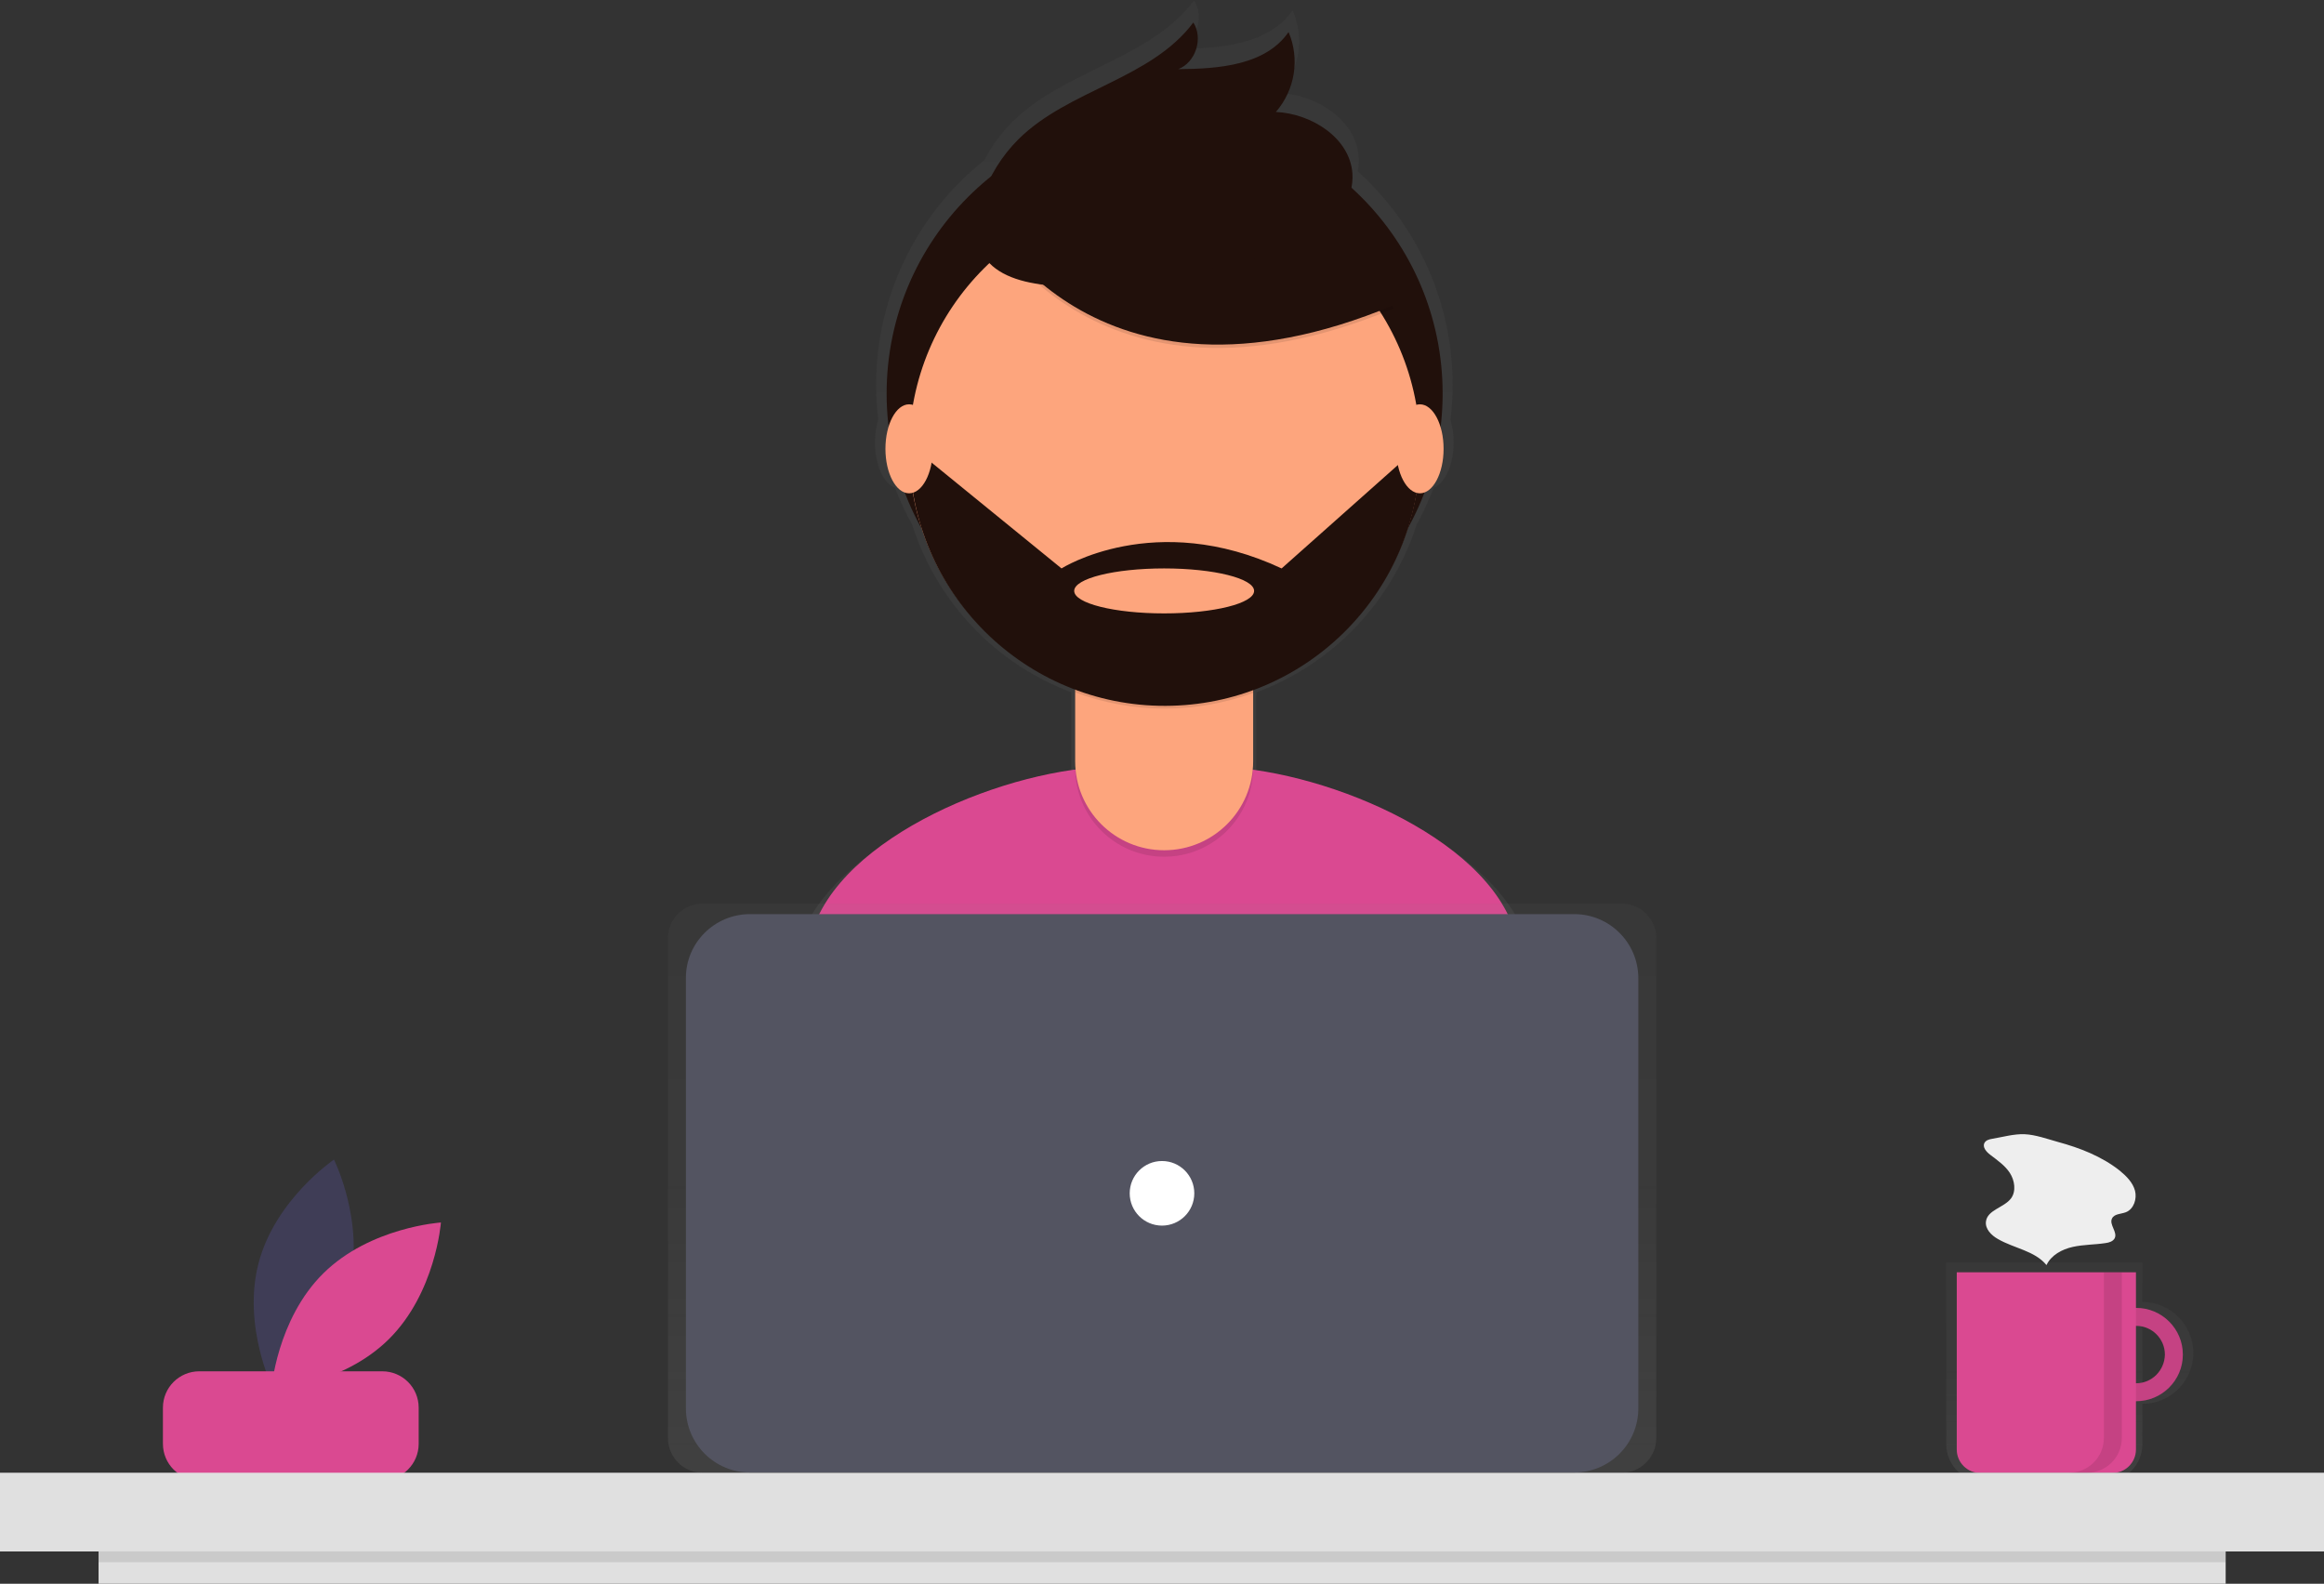<?xml version="1.0" encoding="utf-8"?>
<!-- Generator: Adobe Illustrator 23.0.1, SVG Export Plug-In . SVG Version: 6.00 Build 0)  -->
<svg version="1.1" id="e2165270-d70d-4354-9ac9-1848d055b0c2"
	 xmlns="http://www.w3.org/2000/svg" xmlns:xlink="http://www.w3.org/1999/xlink" x="0px" y="0px" viewBox="0 0 971.4 662"
	 style="enable-background:new 0 0 971.4 662;" xml:space="preserve">
<rect x="0" y="0" width="971.4" height="662" fill="#333333" stroke="none"/>
<style type="text/css">
	.st0{fill:#3F3D56;}
	.st1{fill:#DA4991;}
	.st2{opacity:0.7;}
	.st3{fill:url(#SVGID_1_);}
	.st4{opacity:0.1;enable-background:new    ;}
	.st5{fill:#E0E0E0;}
	.st6{fill:url(#SVGID_2_);}
	.st7{fill:#21100B;}
	.st8{fill:#FDA57D;}
	.st9{fill:url(#SVGID_3_);}
	.st10{fill:#535461;}
	.st11{fill:#FFFFFF;}
	.st12{fill:#EEEEEE;}
</style>
<title>Designer</title>
<path class="st0" d="M145.8,537.8c-7,26.6-31.5,43.2-31.5,43.2s-13.2-26.5-6.2-53.1s31.5-43.2,31.5-43.2S152.8,511.2,145.8,537.8z"
	/>
<path class="st1" d="M135.2,532.2c-19.6,19.3-21.8,48.8-21.8,48.8s29.5-1.8,49.1-21.2s21.8-48.8,21.8-48.8S154.8,512.9,135.2,532.2z
	"/>
<path class="st1" d="M83.3,573.2h76.5c8.4,0,15.2,6.8,15.2,15.2v15.1c0,8.4-6.8,15.2-15.2,15.2H83.3c-8.4,0-15.2-6.8-15.2-15.2
	v-15.1C68.1,580,74.9,573.2,83.3,573.2z"/>
<g class="st2">
	
		<linearGradient id="SVGID_1_" gradientUnits="userSpaceOnUse" x1="979.423" y1="-74.59" x2="979.423" y2="17.215" gradientTransform="matrix(1 0 0 -1 -114.28 545)">
		<stop  offset="0" style="stop-color:#808080;stop-opacity:0.25"/>
		<stop  offset="0.535" style="stop-color:#808080;stop-opacity:0.12"/>
		<stop  offset="1" style="stop-color:#808080;stop-opacity:0.1"/>
	</linearGradient>
	<path class="st3" d="M895.5,544.2v-16.4h-82v75.8c0,8.8,7.2,16,16,16l0,0h50c8.8,0,16-7.2,16-16l0,0v-16.8
		c11.8,0,21.3-9.6,21.3-21.4C916.7,553.7,907.2,544.2,895.5,544.2L895.5,544.2z M895.5,578.6v-26.2c7.2,0,13.1,5.9,13.1,13.1
		S902.7,578.6,895.5,578.6z"/>
</g>
<path class="st1" d="M892.9,546.7c-10.7,0-19.5,8.7-19.5,19.5c0,10.7,8.7,19.5,19.5,19.5c10.7,0,19.5-8.7,19.5-19.5
	S903.6,546.7,892.9,546.7z M892.9,578.2c-6.6,0-12-5.4-12-12s5.4-12,12-12s12,5.4,12,12l0,0C904.8,572.8,899.5,578.2,892.9,578.2z"
	/>
<path class="st4" d="M892.9,546.7c-10.7,0-19.5,8.7-19.5,19.5c0,10.7,8.7,19.5,19.5,19.5c10.7,0,19.5-8.7,19.5-19.5
	S903.6,546.7,892.9,546.7z M892.9,578.2c-6.6,0-12-5.4-12-12s5.4-12,12-12s12,5.4,12,12l0,0C904.8,572.8,899.5,578.2,892.9,578.2z"
	/>
<path class="st1" d="M818,531.8h74.8l0,0v74.1c0,5.4-4.4,9.8-9.8,9.8l0,0h-55.3c-5.4,0-9.8-4.4-9.8-9.8l0,0V531.8L818,531.8z"/>
<rect y="615.6" class="st5" width="971.4" height="32.9"/>
<g class="st2">
	
		<linearGradient id="SVGID_2_" gradientUnits="userSpaceOnUse" x1="600.652" y1="13.895" x2="600.652" y2="545" gradientTransform="matrix(1 0 0 -1 -114.28 545)">
		<stop  offset="0" style="stop-color:#808080;stop-opacity:0.25"/>
		<stop  offset="0.535" style="stop-color:#808080;stop-opacity:0.12"/>
		<stop  offset="1" style="stop-color:#808080;stop-opacity:0.1"/>
	</linearGradient>
	<path class="st6" d="M639,395.3c-10.4-37.8-69.4-65.4-113.9-71.5c0-0.3,0-0.6,0-0.8v-32.4c0,0,0.1,0,0.1,0v-1.2
		c31.9-11.9,56.6-37.8,67-70.2c2.7-5,5.1-10.1,7.1-15.4c4.7-1.7,8.3-9.5,8.3-18.9c0-3.2-0.4-6.4-1.3-9.5c0.6-4.8,0.9-9.6,0.9-14.4
		c0-34.1-14.4-66.6-39.7-89.4c0.4-1.9,0.5-3.9,0.4-5.9c-1-15.5-17.6-26.1-33.1-26.8c8.4-9.5,10.5-23,5.5-34.6
		c-9.9,14.4-30.3,16-47.8,16.1c7.6-2.9,11-13.4,6.6-20.2c-18.3,24.5-54,29.1-75.8,50.6c-4.7,4.7-8.7,10.1-11.8,16.1
		c-28.7,22.8-45.3,57.5-45.3,94.1c0,4.8,0.3,9.5,0.9,14.3c-0.9,3.1-1.4,6.4-1.4,9.6c0,9.4,3.6,17.3,8.4,19c2,5.3,4.4,10.5,7.2,15.5
		c10.3,32.3,34.8,58,66.5,70v33.8c0,0.3,0,0.5,0,0.8c-44.6,6-104.1,33.8-114.4,71.9c-8.9,32.9-18.4,69-23.2,90.2
		c40.6,28.5,125.7,45.2,179,45.2c50.7,0,133.5-15.1,172.9-41.1C658.1,466.7,648.3,429,639,395.3z"/>
</g>
<path class="st1" d="M489.3,521.7c48.9,0,128.8-14.6,166.8-39.6c-4.1-22.5-13.6-58.9-22.6-91.4c-11.4-41.5-83.5-70.2-126.5-70.2
	h-41.4c-43.1,0-115.4,28.9-126.6,70.6c-8.6,31.7-17.8,66.6-22.3,87.1C355.8,505.6,437.9,521.7,489.3,521.7z"/>
<circle class="st7" cx="486.8" cy="164.5" r="116.2"/>
<path class="st4" d="M449.3,261.3h74.5l0,0v59.6c0,20.6-16.7,37.2-37.2,37.2h0c-20.6,0-37.2-16.7-37.2-37.2L449.3,261.3L449.3,261.3
	z"/>
<path class="st8" d="M460,258.6h53.1c5.9,0,10.7,4.8,10.7,10.7v48.9c0,20.6-16.7,37.2-37.2,37.2h0c-20.6,0-37.2-16.7-37.2-37.2
	v-48.9C449.3,263.3,454.1,258.6,460,258.6z"/>
<path class="st4" d="M449.4,289.4c24,9,50.4,9,74.5,0.2v-9.1h-74.5V289.4z"/>
<circle class="st8" cx="486.8" cy="187.7" r="106.8"/>
<path class="st4" d="M410.8,90.6c0,0,45,91.3,171.9,38.3l-29.5-46.3l-52.4-18.8L410.8,90.6z"/>
<path class="st7" d="M410.8,89.2c0,0,45,91.3,171.9,38.3l-29.5-46.3l-52.4-18.8L410.8,89.2z"/>
<path class="st7" d="M410.4,83.1c3-9.4,8.3-17.9,15.3-24.9c21-20.8,55.4-25.1,73.1-48.8c4.2,6.6,1,16.7-6.3,19.5
	c16.9-0.1,36.5-1.6,46.1-15.5c4.8,11.2,2.7,24.2-5.3,33.4c15,0.7,31,10.9,32,25.8c0.6,10-5.6,19.4-13.8,25.1s-18.1,8.3-27.9,10.5
	C494.9,114.5,391.8,140.9,410.4,83.1z"/>
<path class="st7" d="M593.6,188.6h-2.8l-55.1,49c-53-24.8-92,0-92,0l-57.7-47l-5.8,0.7c1.7,58.9,50.8,105.4,109.7,103.7
	C547.5,293.4,593.4,246.3,593.6,188.6z M486.6,256.4c-20.8,0-37.6-4.2-37.6-9.4s16.8-9.4,37.6-9.4s37.6,4.2,37.6,9.4
	S507.4,256.4,486.6,256.4z"/>
<ellipse class="st8" cx="380" cy="187.6" rx="9.9" ry="18.6"/>
<ellipse class="st8" cx="593.5" cy="187.6" rx="9.9" ry="18.6"/>
<g class="st2">
	
		<linearGradient id="SVGID_3_" gradientUnits="userSpaceOnUse" x1="485.72" y1="48.402" x2="485.72" y2="286.296" gradientTransform="matrix(1 0 0 -1 0 664)">
		<stop  offset="0" style="stop-color:#808080;stop-opacity:0.25"/>
		<stop  offset="0.535" style="stop-color:#808080;stop-opacity:0.12"/>
		<stop  offset="1" style="stop-color:#808080;stop-opacity:0.1"/>
	</linearGradient>
	<path class="st9" d="M293.7,377.7h384.1c8,0,14.5,6.5,14.5,14.5v208.9c0,8-6.5,14.5-14.5,14.5H293.7c-8,0-14.5-6.5-14.5-14.5V392.2
		C279.2,384.2,285.7,377.7,293.7,377.7z"/>
</g>
<path class="st10" d="M313.5,382.1H658c14.8,0,26.8,12,26.8,26.8v179.8c0,14.8-12,26.8-26.8,26.8H313.5c-14.8,0-26.8-12-26.8-26.8
	V408.9C286.6,394.1,298.7,382.1,313.5,382.1z"/>
<circle class="st11" cx="485.7" cy="498.8" r="13.5"/>
<rect x="41.2" y="648.5" class="st5" width="889.1" height="13.5"/>
<rect x="41.2" y="648.5" class="st4" width="889.1" height="4.5"/>
<path class="st4" d="M879.4,531.8V601c0,8.1-6.5,14.6-14.6,14.6h7.5c8.1,0,14.6-6.5,14.6-14.6v-69.2H879.4z"/>
<path class="st12" d="M832.8,476c-1.3,0.2-2.7,0.6-3.3,1.7c-1,1.8,0.8,3.8,2.4,5c3,2.3,6.2,4.5,8.2,7.6s2.7,7.6,0.5,10.6
	c-2.9,3.9-9.9,4.8-10.5,9.7c-0.4,3.1,2.3,5.8,5,7.3c6.7,3.9,15.4,4.9,20.3,10.9c2-4.2,6.5-6.6,11-7.6s9.2-0.9,13.7-1.6
	c1.5-0.2,3.1-0.7,3.8-2c1.3-2.6-2.4-5.7-1.1-8.3c1-2,3.8-1.8,5.8-2.6c3.3-1.3,4.7-5.6,3.8-9s-3.6-6.1-6.4-8.4
	c-7.6-6-16.7-9.5-25.9-12c-4.3-1.2-9.3-3-13.8-3.2C841.9,473.9,837,475.3,832.8,476z"/>
</svg>
